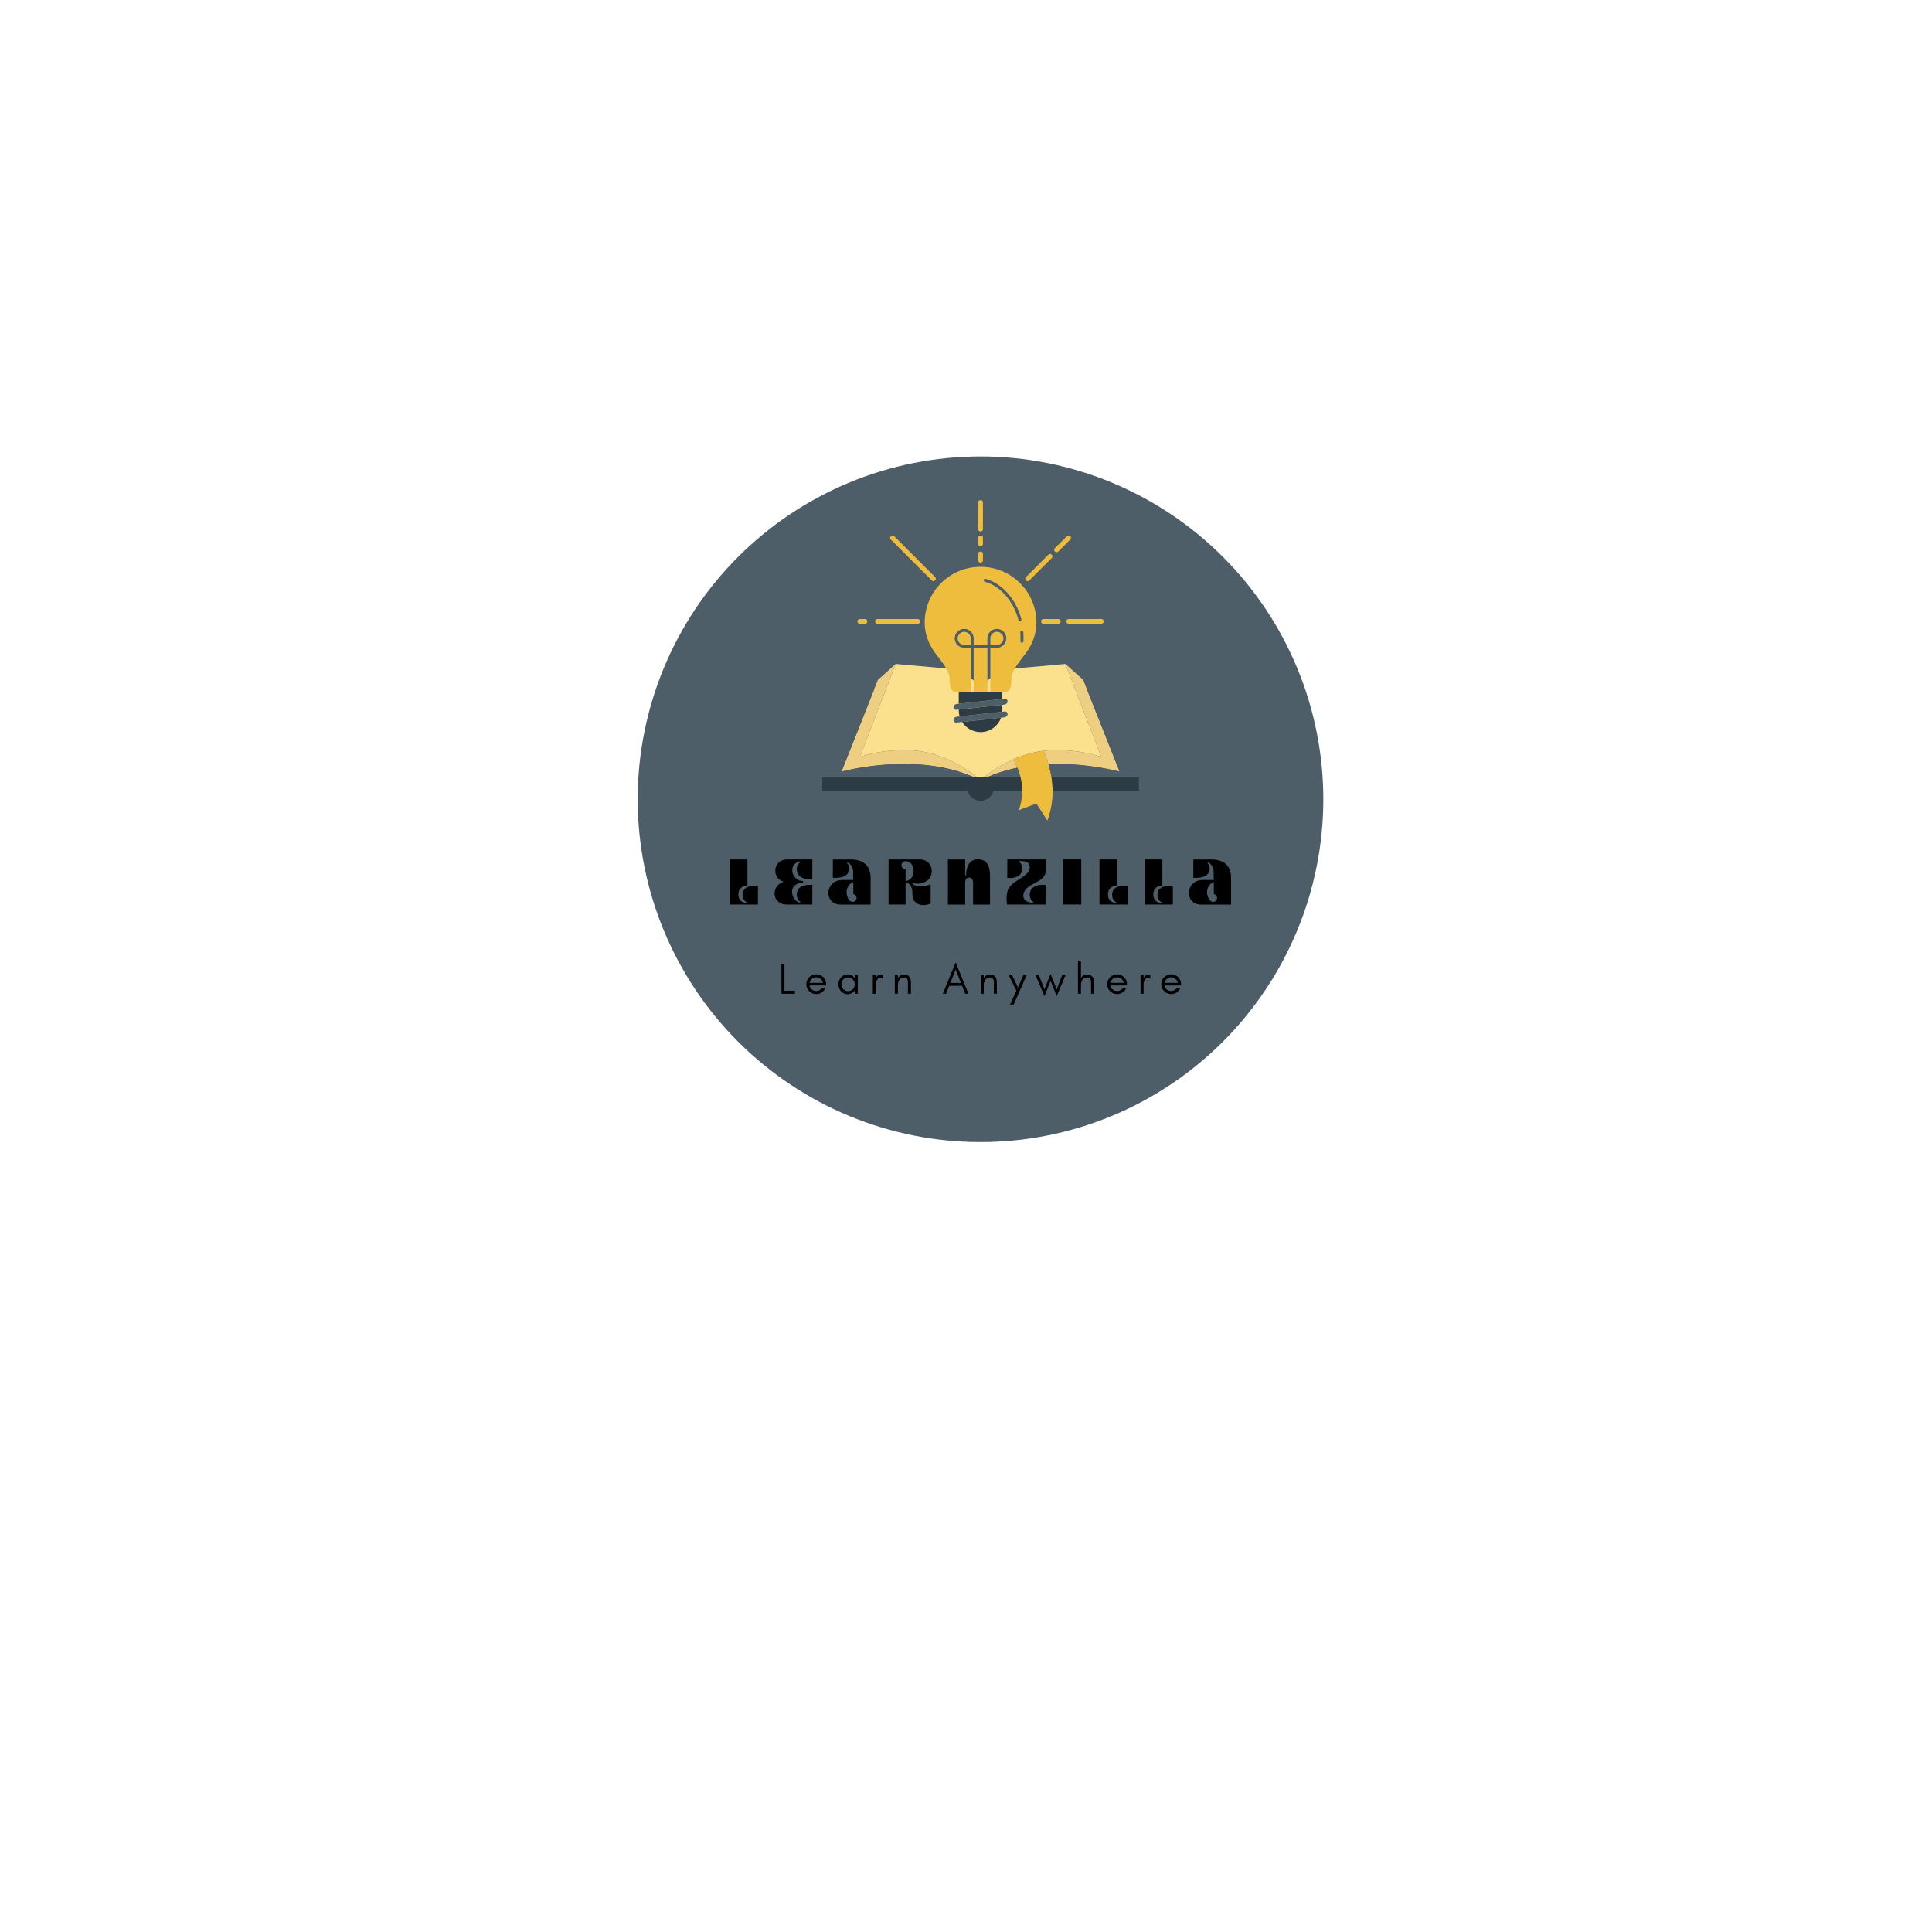 <?xml version="1.0" encoding="UTF-8"?>
<svg xmlns="http://www.w3.org/2000/svg" xmlns:xlink="http://www.w3.org/1999/xlink" width="375pt" height="375pt" viewBox="0 0 375 375" version="1.2">
<defs>
<g>
<symbol overflow="visible" id="glyph0-0">
<path style="stroke:none;" d="M 3.809 -3.715 L 3.809 -8.762 L 0.402 -8.762 L 0.402 -0.012 L 5.844 -0.012 L 5.844 -3.676 C 5.211 -3.676 2.828 -3.809 2.855 -1.871 C 2.867 -1.129 3.219 -0.688 3.676 -0.43 L 3.621 -0.281 C 2.41 -0.445 2.047 -1.172 2.047 -1.926 C 2.02 -3.043 2.758 -3.633 3.809 -3.715 Z M 3.809 -3.715 "/>
</symbol>
<symbol overflow="visible" id="glyph0-1">
<path style="stroke:none;" d="M 7.59 -4.969 L 7.605 -8.762 L 2.691 -8.762 C 0 -8.762 -0.418 -5.184 2.031 -4.43 C -0.484 -3.676 -0.352 -0.012 2.691 -0.012 L 7.59 -0.012 L 7.605 -3.836 C 6.934 -3.836 4.562 -3.973 4.59 -1.926 C 4.59 -1.238 4.871 -0.793 5.277 -0.512 L 5.211 -0.363 C 4.254 -0.578 3.648 -1.574 3.66 -2.531 C 3.688 -3.648 4.684 -4.266 5.801 -4.293 L 5.801 -4.562 C 4.43 -4.602 3.633 -5.734 3.703 -6.77 C 3.742 -7.551 4.32 -8.266 5.195 -8.414 L 5.262 -8.266 C 4.859 -7.98 4.578 -7.539 4.59 -6.852 C 4.617 -4.562 7.59 -4.969 7.59 -4.969 Z M 7.59 -4.969 "/>
</symbol>
<symbol overflow="visible" id="glyph0-2">
<path style="stroke:none;" d="M 2.559 0 L 8.344 0 L 8.344 -5.184 C 8.344 -7.539 6.934 -8.75 4.578 -8.75 L 1.023 -8.75 L 1.008 -5.211 C 1.008 -5.211 4.145 -4.832 4.188 -6.961 C 4.188 -7.457 4.023 -7.82 3.77 -8.078 L 3.863 -8.211 C 4.551 -7.848 4.992 -7.188 4.969 -6.059 L 4.969 -4.777 L 2.867 -4.777 C -0.578 -4.777 -0.809 0 2.559 0 Z M 4.992 -4.387 L 4.992 -2.031 C 5.355 -1.965 5.625 -1.656 5.625 -1.277 C 5.625 -0.863 5.289 -0.523 4.871 -0.523 C 4.023 -0.523 3.66 -1.816 3.676 -2.449 C 3.688 -3.34 4.227 -4.094 4.992 -4.387 Z M 4.992 -4.387 "/>
</symbol>
<symbol overflow="visible" id="glyph0-3">
<path style="stroke:none;" d="M 0.391 -8.762 L 0.391 -0.012 L 3.703 -0.012 L 3.703 -4.215 C 4.777 -4.215 5.047 -3.016 5.02 -2.168 C 4.941 0.055 6.973 0.473 8.562 -0.188 L 8.562 -3.957 C 7.578 -3.473 5.965 -3.242 5.008 -4.039 L 5.074 -4.172 C 6.77 -3.77 8.855 -4.48 8.777 -6.648 C 8.723 -7.711 7.93 -8.762 6.434 -8.762 Z M 2.895 -7.645 C 2.895 -8.184 3.406 -8.508 3.891 -8.426 C 5.801 -8.102 5.668 -4.711 3.703 -4.578 L 3.703 -6.84 C 3.258 -6.84 2.895 -7.203 2.895 -7.645 Z M 2.895 -7.645 "/>
</symbol>
<symbol overflow="visible" id="glyph0-4">
<path style="stroke:none;" d="M 3.688 0 L 3.688 -4.32 C 3.688 -5.559 5.223 -5.547 5.223 -4.293 L 5.223 0 L 8.508 0 L 8.508 -5.52 C 8.508 -7.227 8.145 -8.75 6.164 -8.789 C 4.43 -8.828 3.891 -7.227 3.863 -5.68 L 3.688 -5.68 L 3.688 -8.75 L 0.336 -8.75 L 0.336 0 Z M 3.688 0 "/>
</symbol>
<symbol overflow="visible" id="glyph0-5">
<path style="stroke:none;" d="M 0.297 -8.762 L 0.281 -5.184 C 0.281 -5.184 3.148 -4.793 3.191 -6.961 C 3.191 -7.617 2.934 -8.035 2.559 -8.305 L 2.598 -8.453 C 3.555 -8.465 4.645 -8.465 4.645 -7.242 C 4.645 -5.211 0.875 -4.805 0.297 -2.504 C 0.109 -1.695 0.109 -0.82 0.242 -0.012 L 7.711 -0.012 L 7.727 -3.809 C 7.727 -3.809 4.699 -4.215 4.656 -1.926 C 4.645 -1.211 4.941 -0.766 5.355 -0.484 L 5.305 -0.336 C 4.387 -0.363 3.445 -0.66 3.391 -1.711 C 3.539 -4.414 7.793 -3.93 7.793 -6.742 L 7.793 -8.762 Z M 0.297 -8.762 "/>
</symbol>
<symbol overflow="visible" id="glyph0-6">
<path style="stroke:none;" d="M 0.402 -8.762 L 0.402 -0.012 L 3.918 -0.012 L 3.918 -8.762 Z M 0.402 -8.762 "/>
</symbol>
<symbol overflow="visible" id="glyph1-0">
<path style="stroke:none;" d="M 1.211 -0.586 L 1.211 -5.684 L 0.625 -5.684 L 0.625 0 L 3.242 0 L 3.242 -0.586 Z M 1.211 -0.586 "/>
</symbol>
<symbol overflow="visible" id="glyph1-1">
<path style="stroke:none;" d="M 4.219 -1.922 C 4.219 -2.422 4.02 -2.859 3.637 -3.234 C 3.258 -3.594 2.809 -3.777 2.297 -3.777 C 1.762 -3.777 1.312 -3.586 0.938 -3.207 C 0.559 -2.832 0.375 -2.383 0.375 -1.855 C 0.375 -1.32 0.559 -0.867 0.938 -0.5 C 1.113 -0.324 1.312 -0.191 1.547 -0.094 C 1.781 0.008 2.055 0.059 2.383 0.059 C 2.707 0.059 3.023 -0.043 3.344 -0.242 C 3.66 -0.441 3.895 -0.727 4.051 -1.078 L 3.383 -1.078 C 3.25 -0.902 3.09 -0.77 2.898 -0.668 C 2.707 -0.566 2.508 -0.527 2.297 -0.527 C 1.98 -0.527 1.695 -0.625 1.445 -0.836 C 1.195 -1.035 1.035 -1.297 0.984 -1.613 L 4.219 -1.613 Z M 3.602 -2.113 L 0.996 -2.113 C 1.027 -2.266 1.086 -2.406 1.168 -2.539 C 1.438 -2.977 1.812 -3.191 2.297 -3.191 C 2.605 -3.191 2.883 -3.09 3.125 -2.891 C 3.375 -2.684 3.527 -2.422 3.602 -2.113 Z M 3.602 -2.113 "/>
</symbol>
<symbol overflow="visible" id="glyph1-2">
<path style="stroke:none;" d="M 3.551 -1.84 C 3.551 -1.48 3.426 -1.16 3.176 -0.902 C 2.926 -0.637 2.617 -0.5 2.258 -0.5 C 1.887 -0.5 1.578 -0.637 1.328 -0.902 C 1.078 -1.16 0.961 -1.48 0.961 -1.84 C 0.961 -2.188 1.078 -2.508 1.328 -2.773 C 1.578 -3.043 1.887 -3.176 2.258 -3.176 C 2.617 -3.176 2.926 -3.043 3.176 -2.773 C 3.426 -2.508 3.551 -2.188 3.551 -1.84 Z M 4.137 0 L 4.137 -3.676 L 3.551 -3.676 L 3.551 -3.043 C 3.52 -3.09 3.477 -3.133 3.441 -3.176 C 3.09 -3.559 2.664 -3.762 2.164 -3.762 C 1.656 -3.762 1.227 -3.559 0.879 -3.176 C 0.543 -2.789 0.375 -2.348 0.375 -1.84 C 0.375 -1.32 0.543 -0.879 0.879 -0.5 C 1.227 -0.109 1.656 0.082 2.164 0.082 C 2.664 0.082 3.09 -0.109 3.441 -0.5 C 3.477 -0.535 3.52 -0.578 3.551 -0.625 L 3.551 0 Z M 4.137 0 "/>
</symbol>
<symbol overflow="visible" id="glyph1-3">
<path style="stroke:none;" d="M 2.516 -2.918 L 2.516 -3.676 C 2.398 -3.727 2.273 -3.75 2.148 -3.75 C 1.73 -3.75 1.43 -3.52 1.238 -3.066 L 1.211 -2.918 L 1.211 -3.676 L 0.625 -3.676 L 0.625 0 L 1.211 0 L 1.211 -1.84 C 1.211 -2.141 1.277 -2.406 1.422 -2.648 C 1.488 -2.773 1.578 -2.883 1.688 -2.965 C 1.797 -3.051 1.93 -3.102 2.082 -3.102 C 2.23 -3.102 2.375 -3.035 2.516 -2.918 Z M 2.516 -2.918 "/>
</symbol>
<symbol overflow="visible" id="glyph1-4">
<path style="stroke:none;" d="M 3.168 0 L 3.75 0 L 3.75 -2.297 C 3.75 -2.723 3.637 -3.066 3.418 -3.324 C 3.301 -3.461 3.168 -3.559 3.008 -3.637 C 2.84 -3.711 2.633 -3.75 2.375 -3.75 C 2.105 -3.75 1.879 -3.676 1.68 -3.543 C 1.488 -3.418 1.328 -3.25 1.211 -3.043 L 1.211 -3.676 L 0.625 -3.676 L 0.625 0 L 1.211 0 L 1.211 -1.539 C 1.211 -2.004 1.297 -2.375 1.469 -2.648 C 1.57 -2.801 1.695 -2.926 1.855 -3.023 C 2.004 -3.117 2.215 -3.168 2.465 -3.168 C 2.715 -3.168 2.891 -3.074 3 -2.906 C 3.109 -2.742 3.168 -2.531 3.168 -2.297 Z M 3.168 0 "/>
</symbol>
<symbol overflow="visible" id="glyph1-5">
<path style="stroke:none;" d=""/>
</symbol>
<symbol overflow="visible" id="glyph1-6">
<path style="stroke:none;" d="M 1.547 -2.09 L 2.582 -4.703 L 3.609 -2.09 Z M 5.07 0 L 2.582 -6.074 L 0.082 0 L 0.719 0 L 1.328 -1.547 L 3.828 -1.547 L 4.438 0 Z M 5.07 0 "/>
</symbol>
<symbol overflow="visible" id="glyph1-7">
<path style="stroke:none;" d="M 1.094 2.09 L 3.637 -3.676 L 2.984 -3.676 L 1.93 -1.211 L 0.754 -3.676 L 0.082 -3.676 L 1.621 -0.602 L 0.383 2.09 Z M 1.094 2.09 "/>
</symbol>
<symbol overflow="visible" id="glyph1-8">
<path style="stroke:none;" d="M 4.219 0.469 L 5.965 -3.676 L 5.312 -3.676 L 4.211 -0.844 L 3.023 -3.867 L 1.84 -0.844 L 0.734 -3.676 L 0.082 -3.676 L 1.848 0.469 L 3.023 -2.5 Z M 4.219 0.469 "/>
</symbol>
<symbol overflow="visible" id="glyph1-9">
<path style="stroke:none;" d="M 1.211 0 L 1.211 -1.539 C 1.211 -2.047 1.297 -2.43 1.469 -2.699 C 1.57 -2.848 1.695 -2.957 1.855 -3.043 C 2.004 -3.125 2.215 -3.168 2.465 -3.168 C 2.715 -3.168 2.891 -3.074 3 -2.906 C 3.109 -2.742 3.168 -2.531 3.168 -2.297 L 3.168 0 L 3.75 0 L 3.75 -2.297 C 3.75 -2.723 3.637 -3.066 3.418 -3.324 C 3.301 -3.461 3.168 -3.559 3.008 -3.637 C 2.84 -3.711 2.633 -3.75 2.375 -3.75 C 2.105 -3.75 1.879 -3.676 1.68 -3.543 C 1.488 -3.418 1.328 -3.25 1.211 -3.043 L 1.211 -6.266 L 0.625 -6.266 L 0.625 0 Z M 1.211 0 "/>
</symbol>
</g>
<clipPath id="clip1">
  <path d="M 166.32 97.066 L 214.297 97.066 L 214.297 159.277 L 166.32 159.277 Z M 166.32 97.066 "/>
</clipPath>
<clipPath id="clip2">
  <path d="M 159.59 133.773 L 221.055 133.773 L 221.055 150.82 L 159.59 150.82 Z M 159.59 133.773 "/>
</clipPath>
<clipPath id="clip3">
  <path d="M 159.59 134.27 L 221.055 134.27 L 221.055 155.547 L 159.59 155.547 Z M 159.59 134.27 "/>
</clipPath>
</defs>
<g id="surface1">
<path style=" stroke:none;fill-rule:nonzero;fill:rgb(30.199%,36.859%,40.779%);fill-opacity:1;" d="M 190.312 88.598 C 189.227 88.598 188.137 88.625 187.051 88.676 C 185.961 88.73 184.875 88.809 183.793 88.918 C 182.707 89.023 181.629 89.156 180.551 89.316 C 179.473 89.477 178.402 89.664 177.332 89.875 C 176.266 90.086 175.203 90.324 174.145 90.59 C 173.09 90.855 172.039 91.145 171 91.461 C 169.957 91.777 168.922 92.121 167.898 92.484 C 166.871 92.852 165.855 93.246 164.852 93.66 C 163.844 94.078 162.848 94.52 161.863 94.984 C 160.879 95.449 159.906 95.941 158.949 96.453 C 157.988 96.965 157.039 97.504 156.105 98.062 C 155.172 98.621 154.254 99.207 153.348 99.809 C 152.441 100.414 151.551 101.043 150.676 101.691 C 149.801 102.34 148.945 103.008 148.102 103.699 C 147.262 104.391 146.438 105.102 145.629 105.832 C 144.82 106.566 144.035 107.316 143.262 108.086 C 142.492 108.855 141.742 109.645 141.012 110.449 C 140.281 111.258 139.57 112.082 138.879 112.922 C 138.188 113.766 137.52 114.625 136.867 115.5 C 136.219 116.375 135.594 117.262 134.988 118.168 C 134.383 119.074 133.801 119.992 133.242 120.93 C 132.68 121.863 132.145 122.809 131.633 123.77 C 131.117 124.73 130.629 125.703 130.164 126.688 C 129.699 127.672 129.258 128.668 128.84 129.672 C 128.422 130.68 128.031 131.695 127.664 132.719 C 127.297 133.746 126.957 134.777 126.641 135.82 C 126.324 136.863 126.035 137.91 125.77 138.969 C 125.504 140.023 125.266 141.086 125.055 142.156 C 124.84 143.223 124.656 144.297 124.496 145.371 C 124.336 146.449 124.203 147.531 124.094 148.613 C 123.988 149.699 123.91 150.785 123.855 151.871 C 123.801 152.957 123.773 154.047 123.773 155.137 C 123.773 156.227 123.801 157.312 123.855 158.402 C 123.91 159.488 123.988 160.574 124.094 161.656 C 124.203 162.742 124.336 163.82 124.496 164.898 C 124.656 165.977 124.84 167.051 125.055 168.117 C 125.266 169.184 125.504 170.246 125.77 171.305 C 126.035 172.359 126.324 173.41 126.641 174.453 C 126.957 175.492 127.297 176.527 127.664 177.551 C 128.031 178.578 128.422 179.594 128.84 180.602 C 129.258 181.605 129.699 182.602 130.164 183.586 C 130.629 184.57 131.117 185.543 131.633 186.504 C 132.145 187.465 132.68 188.41 133.242 189.344 C 133.801 190.277 134.383 191.199 134.988 192.102 C 135.594 193.008 136.219 193.898 136.867 194.773 C 137.52 195.648 138.188 196.508 138.879 197.348 C 139.57 198.191 140.281 199.016 141.012 199.82 C 141.742 200.629 142.492 201.418 143.262 202.188 C 144.035 202.957 144.82 203.707 145.629 204.438 C 146.438 205.168 147.262 205.883 148.102 206.57 C 148.945 207.262 149.801 207.934 150.676 208.582 C 151.551 209.23 152.441 209.855 153.348 210.461 C 154.254 211.066 155.172 211.648 156.105 212.207 C 157.039 212.77 157.988 213.305 158.949 213.82 C 159.906 214.332 160.879 214.82 161.863 215.285 C 162.848 215.754 163.844 216.195 164.852 216.609 C 165.855 217.027 166.871 217.418 167.898 217.785 C 168.922 218.152 169.957 218.496 171 218.809 C 172.039 219.125 173.09 219.418 174.145 219.68 C 175.203 219.945 176.266 220.184 177.332 220.398 C 178.402 220.609 179.473 220.797 180.551 220.957 C 181.629 221.113 182.707 221.25 183.793 221.355 C 184.875 221.461 185.961 221.543 187.051 221.594 C 188.137 221.648 189.227 221.676 190.312 221.676 C 191.402 221.676 192.492 221.648 193.578 221.594 C 194.668 221.543 195.754 221.461 196.836 221.355 C 197.922 221.25 199 221.113 200.078 220.957 C 201.156 220.797 202.227 220.609 203.297 220.398 C 204.363 220.184 205.426 219.945 206.48 219.68 C 207.539 219.418 208.586 219.125 209.629 218.809 C 210.672 218.496 211.707 218.152 212.73 217.785 C 213.758 217.418 214.773 217.027 215.777 216.609 C 216.785 216.195 217.777 215.754 218.762 215.285 C 219.746 214.82 220.719 214.332 221.68 213.82 C 222.641 213.305 223.59 212.77 224.523 212.207 C 225.457 211.648 226.375 211.066 227.281 210.461 C 228.188 209.855 229.078 209.23 229.953 208.582 C 230.828 207.934 231.684 207.262 232.527 206.57 C 233.367 205.883 234.191 205.168 235 204.438 C 235.805 203.707 236.594 202.957 237.363 202.188 C 238.137 201.418 238.887 200.629 239.617 199.82 C 240.348 199.016 241.059 198.191 241.75 197.348 C 242.441 196.508 243.109 195.648 243.758 194.773 C 244.406 193.898 245.035 193.008 245.641 192.102 C 246.246 191.199 246.828 190.277 247.387 189.344 C 247.945 188.41 248.484 187.465 248.996 186.504 C 249.512 185.543 250 184.57 250.465 183.586 C 250.93 182.602 251.371 181.605 251.789 180.602 C 252.207 179.594 252.598 178.578 252.965 177.551 C 253.332 176.527 253.672 175.492 253.988 174.453 C 254.305 173.41 254.594 172.359 254.859 171.305 C 255.125 170.246 255.363 169.184 255.574 168.117 C 255.789 167.051 255.973 165.977 256.133 164.898 C 256.293 163.82 256.426 162.742 256.535 161.656 C 256.641 160.574 256.719 159.488 256.773 158.402 C 256.828 157.312 256.855 156.227 256.855 155.137 C 256.855 154.047 256.828 152.957 256.773 151.871 C 256.719 150.785 256.641 149.699 256.535 148.613 C 256.426 147.531 256.293 146.449 256.133 145.371 C 255.973 144.297 255.789 143.223 255.574 142.156 C 255.363 141.086 255.125 140.023 254.859 138.969 C 254.594 137.91 254.305 136.863 253.988 135.82 C 253.672 134.777 253.332 133.746 252.965 132.719 C 252.598 131.695 252.207 130.68 251.789 129.672 C 251.371 128.668 250.93 127.672 250.465 126.688 C 250 125.703 249.512 124.73 248.996 123.77 C 248.484 122.809 247.945 121.863 247.387 120.93 C 246.828 119.992 246.246 119.074 245.641 118.168 C 245.035 117.262 244.406 116.375 243.758 115.5 C 243.109 114.625 242.441 113.766 241.75 112.922 C 241.059 112.082 240.348 111.258 239.617 110.449 C 238.887 109.645 238.137 108.855 237.363 108.086 C 236.594 107.316 235.805 106.566 235 105.832 C 234.191 105.102 233.367 104.391 232.527 103.699 C 231.684 103.008 230.828 102.34 229.953 101.691 C 229.078 101.043 228.188 100.414 227.281 99.809 C 226.375 99.207 225.457 98.621 224.523 98.062 C 223.59 97.504 222.641 96.965 221.68 96.453 C 220.719 95.941 219.746 95.449 218.762 94.984 C 217.777 94.52 216.785 94.078 215.777 93.66 C 214.773 93.246 213.758 92.852 212.73 92.484 C 211.707 92.121 210.672 91.777 209.629 91.461 C 208.586 91.145 207.539 90.855 206.48 90.59 C 205.426 90.324 204.363 90.086 203.297 89.875 C 202.227 89.664 201.156 89.477 200.078 89.316 C 199 89.156 197.922 89.023 196.836 88.918 C 195.754 88.809 194.668 88.73 193.578 88.676 C 192.492 88.625 191.402 88.598 190.312 88.598 Z M 190.312 88.598 "/>
<path style=" stroke:none;fill-rule:nonzero;fill:rgb(98.43%,88.239%,55.289%);fill-opacity:1;" d="M 213.773 146.953 C 213.773 146.953 210.367 145.512 204.473 145.602 C 196.309 145.727 190.324 151.473 190.324 151.473 C 190.324 151.473 184.336 145.727 176.172 145.602 C 170.277 145.512 166.871 146.953 166.871 146.953 L 173.848 128.867 C 173.848 128.867 177.09 129.191 182.879 129.676 C 188.664 130.16 190.324 133.777 190.324 133.777 C 190.324 133.777 191.984 130.16 197.77 129.676 C 203.555 129.191 206.797 128.867 206.797 128.867 L 213.773 146.953 "/>
<path style=" stroke:none;fill-rule:nonzero;fill:rgb(93.329%,81.18%,50.98%);fill-opacity:1;" d="M 176.172 145.602 C 170.277 145.512 166.871 146.953 166.871 146.953 L 172.652 131.969 L 173.848 128.867 L 170.398 131.969 L 163.332 149.777 C 163.332 149.777 178.711 145.477 190.324 151.473 L 189.605 150.848 C 187.781 149.355 182.664 145.703 176.172 145.602 "/>
<path style=" stroke:none;fill-rule:nonzero;fill:rgb(93.329%,81.18%,50.98%);fill-opacity:1;" d="M 196.676 147.395 C 194.023 148.57 192.039 150.031 191.043 150.848 L 190.324 151.473 C 192.609 150.289 195.047 149.512 197.48 149.016 C 197.121 148.121 196.77 147.539 196.676 147.395 "/>
<path style=" stroke:none;fill-rule:nonzero;fill:rgb(93.329%,81.18%,50.98%);fill-opacity:1;" d="M 210.246 131.969 L 206.797 128.867 L 207.996 131.969 L 213.773 146.953 C 213.773 146.953 210.367 145.512 204.473 145.602 C 203.797 145.613 203.137 145.664 202.492 145.746 C 202.82 146.43 203.184 147.301 203.496 148.316 C 211.047 148.027 217.312 149.777 217.312 149.777 L 210.246 131.969 "/>
<g clip-path="url(#clip1)" clip-rule="nonzero">
<path style=" stroke:none;fill-rule:nonzero;fill:rgb(93.329%,74.12%,24.309%);fill-opacity:1;" d="M 166.875 121.074 C 167.215 121.074 167.559 121.074 167.898 121.074 C 168.492 121.074 168.492 120.152 167.898 120.152 C 167.559 120.152 167.215 120.152 166.875 120.152 C 166.281 120.152 166.277 121.074 166.875 121.074 Z M 170.293 121.074 C 172.906 121.074 175.52 121.07 178.133 121.07 C 178.727 121.07 178.727 120.152 178.133 120.152 C 175.52 120.152 172.906 120.152 170.293 120.152 C 169.699 120.152 169.699 121.074 170.293 121.074 Z M 172.898 104.715 C 175.223 107.035 177.543 109.355 179.867 111.672 C 180.199 112.004 180.531 112.336 180.863 112.664 C 181.281 113.086 181.934 112.434 181.516 112.016 C 179.191 109.695 176.867 107.379 174.547 105.059 C 174.215 104.727 173.883 104.398 173.551 104.066 C 173.133 103.648 172.48 104.297 172.898 104.715 Z M 213.773 120.145 C 211.656 120.148 209.539 120.148 207.418 120.148 C 206.824 120.148 206.824 121.066 207.418 121.066 C 209.539 121.066 211.656 121.066 213.773 121.066 C 214.367 121.066 214.371 120.145 213.773 120.145 Z M 205.445 120.148 C 204.469 120.148 203.492 120.148 202.516 120.148 C 201.922 120.148 201.922 121.066 202.516 121.066 C 203.492 121.066 204.469 121.066 205.445 121.066 C 206.039 121.066 206.039 120.148 205.445 120.148 Z M 207.094 104.062 C 206.309 104.844 205.527 105.625 204.742 106.406 C 204.324 106.828 204.977 107.477 205.395 107.059 C 206.18 106.277 206.961 105.492 207.742 104.711 C 208.164 104.293 207.512 103.641 207.094 104.062 Z M 203.492 107.656 C 202.039 109.109 200.586 110.562 199.133 112.012 C 198.711 112.434 199.363 113.082 199.785 112.664 C 201.238 111.211 202.691 109.762 204.145 108.309 C 204.562 107.891 203.91 107.238 203.492 107.656 Z M 189.863 97.512 C 189.863 99.246 189.863 100.977 189.863 102.711 C 189.863 103.305 190.785 103.305 190.785 102.711 C 190.785 100.977 190.785 99.246 190.785 97.512 C 190.785 96.918 189.863 96.918 189.863 97.512 Z M 189.863 104.391 C 189.863 104.781 189.863 105.172 189.863 105.559 C 189.863 106.152 190.785 106.152 190.785 105.559 C 190.785 105.172 190.785 104.781 190.785 104.391 C 190.785 103.801 189.863 103.797 189.863 104.391 Z M 189.863 107.492 C 189.863 107.914 189.863 108.332 189.863 108.754 C 189.863 109.348 190.785 109.348 190.785 108.754 C 190.785 108.332 190.785 107.914 190.785 107.492 C 190.785 106.902 189.863 106.902 189.863 107.492 Z M 196.676 147.395 C 196.949 147.824 199.586 152.223 197.75 157.258 L 201.16 155.969 L 203.301 159.277 C 205.434 153.438 203.719 148.305 202.492 145.742 C 200.336 146.016 198.367 146.645 196.676 147.395 Z M 198.652 124.48 C 198.645 124.855 198.059 124.855 198.07 124.48 C 198.086 123.883 198.078 123.285 198.039 122.691 C 198.016 122.316 198.598 122.316 198.625 122.691 C 198.664 123.285 198.672 123.883 198.652 124.48 Z M 197.691 120.402 C 196.895 117.172 194.531 113.855 191.164 112.914 C 190.801 112.812 190.957 112.25 191.32 112.352 C 194.879 113.348 197.406 116.82 198.258 120.246 C 198.348 120.613 197.781 120.766 197.691 120.402 Z M 190.324 110.016 C 184.332 110.016 179.48 114.863 179.48 120.844 C 179.48 122.875 180.129 124.988 181.762 127.074 C 183.391 129.156 184.34 130.445 184.34 131.996 C 184.34 133.551 184.68 134.348 185.781 134.348 C 186.324 134.348 187.438 134.348 188.426 134.348 L 188.426 125.738 L 187.148 125.738 C 186.137 125.738 185.312 124.914 185.312 123.902 C 185.312 122.891 186.137 122.066 187.148 122.066 C 188.164 122.066 188.988 122.891 188.988 123.902 L 188.988 125.176 L 191.656 125.176 L 191.656 123.902 C 191.656 122.891 192.484 122.066 193.496 122.066 C 194.508 122.066 195.332 122.891 195.332 123.902 C 195.332 124.914 194.508 125.738 193.496 125.738 L 192.223 125.738 L 192.223 134.348 C 193.211 134.348 194.32 134.348 194.863 134.348 C 195.965 134.348 196.305 133.551 196.305 131.996 C 196.305 130.445 197.254 129.156 198.887 127.074 C 200.516 124.988 201.168 122.875 201.168 120.844 C 201.168 114.863 196.312 110.016 190.324 110.016 Z M 187.148 122.629 C 186.449 122.629 185.875 123.199 185.875 123.902 C 185.875 124.605 186.449 125.176 187.148 125.176 L 188.426 125.176 L 188.426 123.902 C 188.426 123.199 187.852 122.629 187.148 122.629 Z M 191.656 125.738 L 188.988 125.738 L 188.988 134.348 C 189.746 134.348 190.324 134.348 190.324 134.348 C 190.324 134.348 190.902 134.348 191.656 134.348 Z M 193.496 125.176 L 192.223 125.176 L 192.223 123.902 C 192.223 123.199 192.793 122.629 193.496 122.629 C 194.199 122.629 194.77 123.199 194.77 123.902 C 194.77 124.605 194.199 125.176 193.496 125.176 "/>
</g>
<g clip-path="url(#clip2)" clip-rule="nonzero">
<path style=" stroke:none;fill-rule:nonzero;fill:rgb(30.199%,36.859%,40.779%);fill-opacity:1;" d="M 197.48 149.02 C 195.566 149.406 193.652 149.973 191.809 150.77 L 198.047 150.77 C 197.883 150.105 197.68 149.512 197.48 149.02 Z M 203.496 148.32 C 203.727 149.062 203.93 149.883 204.078 150.77 L 221.055 150.77 L 214.008 133.785 L 210.965 133.785 L 217.312 149.777 C 217.312 149.777 211.047 148.027 203.496 148.32 Z M 195.004 139.23 L 185.641 140.25 C 185.332 140.281 185.078 140.059 185.078 139.746 C 185.078 139.438 185.332 139.156 185.641 139.121 L 195.004 138.102 C 195.316 138.066 195.57 138.293 195.57 138.605 C 195.57 138.914 195.316 139.195 195.004 139.23 Z M 195.57 136.125 C 195.57 135.816 195.316 135.59 195.004 135.625 L 185.641 136.645 C 185.332 136.68 185.078 136.961 185.078 137.27 C 185.078 137.578 185.332 137.805 185.641 137.77 L 195.004 136.75 C 195.316 136.715 195.57 136.438 195.57 136.125 Z M 188.836 150.77 L 159.59 150.77 L 166.637 133.785 L 169.68 133.785 L 163.332 149.777 C 163.332 149.777 177.441 145.836 188.836 150.77 "/>
</g>
<g clip-path="url(#clip3)" clip-rule="nonzero">
<path style=" stroke:none;fill-rule:nonzero;fill:rgb(17.249%,23.14%,26.669%);fill-opacity:1;" d="M 204.078 150.77 C 204.219 151.625 204.305 152.543 204.312 153.508 L 221.055 153.508 L 221.055 150.77 Z M 198.047 150.77 L 159.59 150.77 L 159.59 153.508 L 187.801 153.508 C 188.105 154.613 189.117 155.426 190.324 155.426 C 191.527 155.426 192.539 154.613 192.844 153.508 L 198.391 153.508 C 198.387 152.508 198.246 151.582 198.047 150.77 Z M 186.746 140.129 C 187.496 141.316 188.82 142.105 190.324 142.105 C 192.148 142.105 193.715 140.934 194.305 139.305 Z M 194.555 135.672 L 194.555 134.336 L 186.094 134.336 L 186.094 136.594 Z M 194.543 138.152 L 186.262 139.055 C 186.152 138.684 186.094 138.289 186.094 137.883 L 186.094 137.723 L 194.555 136.801 L 194.555 137.883 C 194.555 137.973 194.551 138.062 194.543 138.152 "/>
</g>
<g style="fill:rgb(0%,0%,0%);fill-opacity:1;">
  <use xlink:href="#glyph0-0" x="141.271" y="175.578"/>
</g>
<g style="fill:rgb(0%,0%,0%);fill-opacity:1;">
  <use xlink:href="#glyph0-1" x="150.073" y="175.578"/>
</g>
<g style="fill:rgb(0%,0%,0%);fill-opacity:1;">
  <use xlink:href="#glyph0-2" x="160.638" y="175.578"/>
</g>
<g style="fill:rgb(0%,0%,0%);fill-opacity:1;">
  <use xlink:href="#glyph0-3" x="172.077" y="175.578"/>
</g>
<g style="fill:rgb(0%,0%,0%);fill-opacity:1;">
  <use xlink:href="#glyph0-4" x="183.651" y="175.578"/>
</g>
<g style="fill:rgb(0%,0%,0%);fill-opacity:1;">
  <use xlink:href="#glyph0-5" x="195.225" y="175.578"/>
</g>
<g style="fill:rgb(0%,0%,0%);fill-opacity:1;">
  <use xlink:href="#glyph0-6" x="205.951" y="175.578"/>
</g>
<g style="fill:rgb(0%,0%,0%);fill-opacity:1;">
  <use xlink:href="#glyph0-0" x="213.004" y="175.578"/>
</g>
<g style="fill:rgb(0%,0%,0%);fill-opacity:1;">
  <use xlink:href="#glyph0-0" x="221.806" y="175.578"/>
</g>
<g style="fill:rgb(0%,0%,0%);fill-opacity:1;">
  <use xlink:href="#glyph0-2" x="230.607" y="175.578"/>
</g>
<g style="fill:rgb(0%,0%,0%);fill-opacity:1;">
  <use xlink:href="#glyph1-0" x="151.05" y="192.883"/>
</g>
<g style="fill:rgb(0%,0%,0%);fill-opacity:1;">
  <use xlink:href="#glyph1-1" x="156.131" y="192.883"/>
</g>
<g style="fill:rgb(0%,0%,0%);fill-opacity:1;">
  <use xlink:href="#glyph1-2" x="162.356" y="192.883"/>
</g>
<g style="fill:rgb(0%,0%,0%);fill-opacity:1;">
  <use xlink:href="#glyph1-3" x="168.79" y="192.883"/>
</g>
<g style="fill:rgb(0%,0%,0%);fill-opacity:1;">
  <use xlink:href="#glyph1-4" x="173.06" y="192.883"/>
</g>
<g style="fill:rgb(0%,0%,0%);fill-opacity:1;">
  <use xlink:href="#glyph1-5" x="178.984" y="192.883"/>
</g>
<g style="fill:rgb(0%,0%,0%);fill-opacity:1;">
  <use xlink:href="#glyph1-6" x="182.912" y="192.883"/>
</g>
<g style="fill:rgb(0%,0%,0%);fill-opacity:1;">
  <use xlink:href="#glyph1-4" x="189.738" y="192.883"/>
</g>
<g style="fill:rgb(0%,0%,0%);fill-opacity:1;">
  <use xlink:href="#glyph1-7" x="195.663" y="192.883"/>
</g>
<g style="fill:rgb(0%,0%,0%);fill-opacity:1;">
  <use xlink:href="#glyph1-8" x="200.885" y="192.883"/>
</g>
<g style="fill:rgb(0%,0%,0%);fill-opacity:1;">
  <use xlink:href="#glyph1-9" x="208.606" y="192.883"/>
</g>
<g style="fill:rgb(0%,0%,0%);fill-opacity:1;">
  <use xlink:href="#glyph1-1" x="214.531" y="192.883"/>
</g>
<g style="fill:rgb(0%,0%,0%);fill-opacity:1;">
  <use xlink:href="#glyph1-3" x="220.756" y="192.883"/>
</g>
<g style="fill:rgb(0%,0%,0%);fill-opacity:1;">
  <use xlink:href="#glyph1-1" x="225.026" y="192.883"/>
</g>
</g>
</svg>
